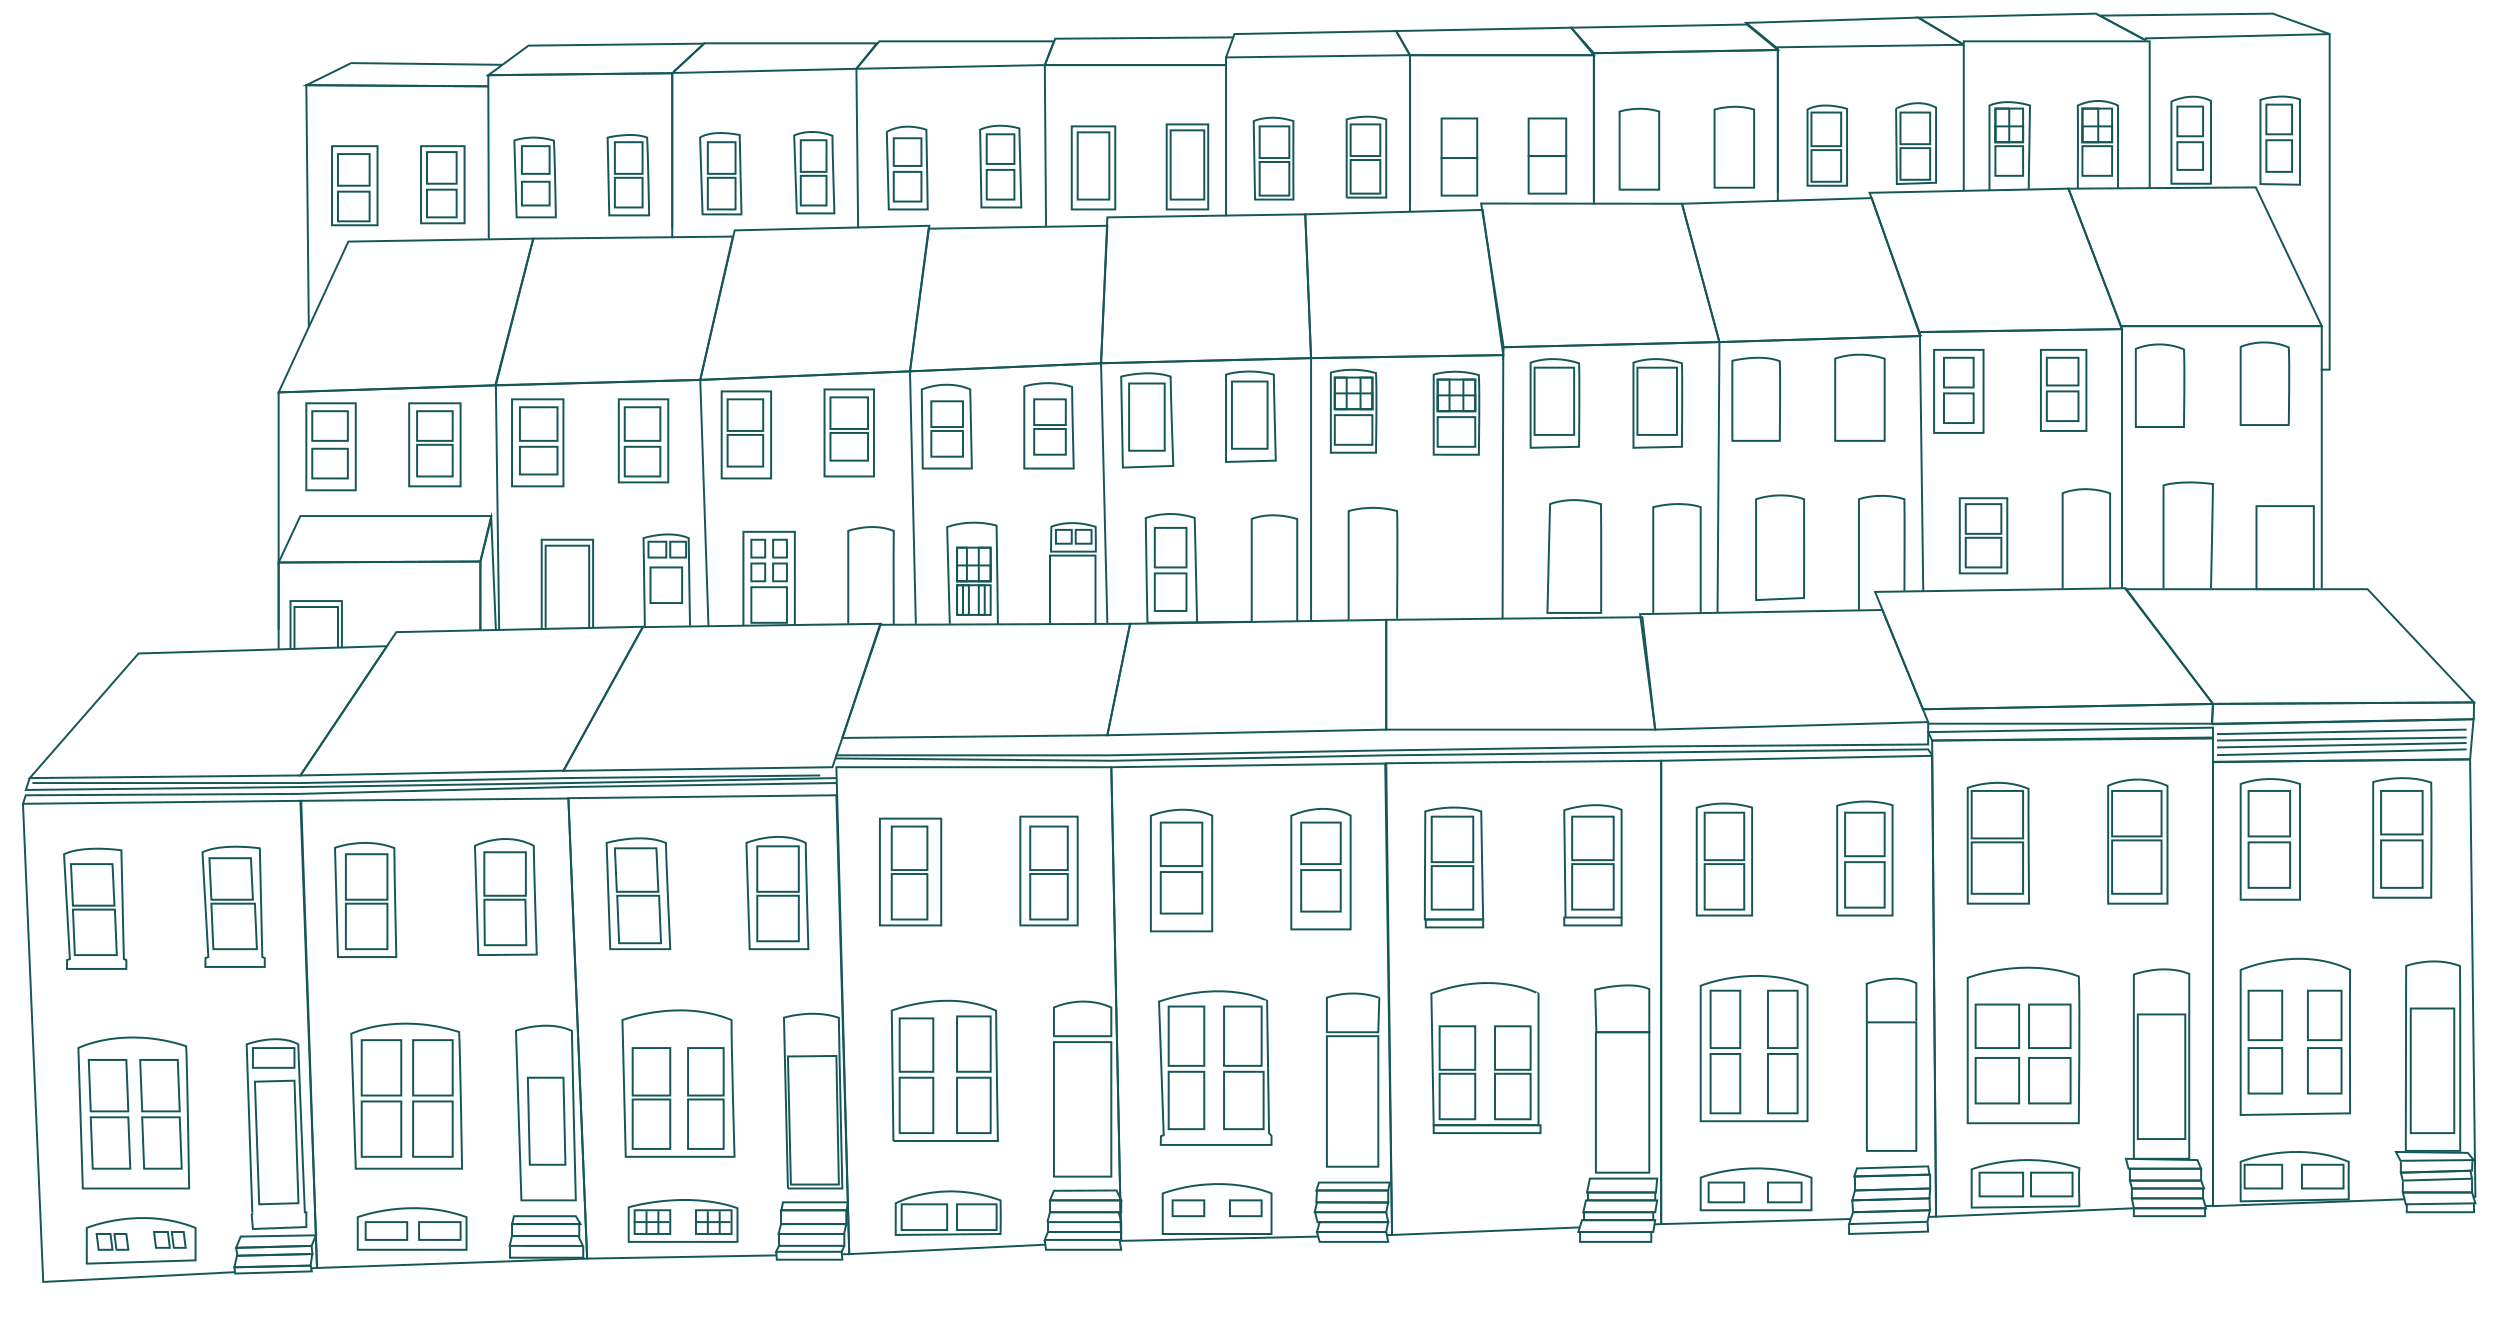 <?xml version="1.0" encoding="utf-8"?>
<svg version="1.1"
	 xmlns="http://www.w3.org/2000/svg" xmlns:xlink="http://www.w3.org/1999/xlink" xmlns:a="http://ns.adobe.com/AdobeSVGViewerExtensions/3.0/"
	 x="0px" y="0px" width="1264px" height="667px" viewBox="-11.096 -6.398 1264 667"
	 overflow="visible" enable-background="new -11.096 -6.398 1264 667" xml:space="preserve">
<defs>
</defs>
<polygon fill="none" stroke="#155757" stroke-miterlimit="10" points="285.763,629.949 149.191,634.686 140.786,398.503 
	276.284,397.336 "/>
<rect x="233.786" y="424.503" fill="none" stroke="#155757" stroke-miterlimit="10" width="21" height="22"/>
<polygon fill="none" stroke="#155757" stroke-miterlimit="10" points="255.028,471.503 234.021,471.503 233.786,448.503 
	254.556,448.503 "/>
<rect x="163.786" y="425.503" fill="none" stroke="#155757" stroke-miterlimit="10" width="21" height="23"/>
<rect x="163.786" y="450.503" fill="none" stroke="#155757" stroke-miterlimit="10" width="21" height="23"/>
<rect x="197.786" y="519.503" fill="none" stroke="#155757" stroke-miterlimit="10" width="20" height="28"/>
<rect x="197.786" y="550.503" fill="none" stroke="#155757" stroke-miterlimit="10" width="20" height="28"/>
<rect x="171.786" y="519.503" fill="none" stroke="#155757" stroke-miterlimit="10" width="20" height="28"/>
<rect x="171.786" y="550.503" fill="none" stroke="#155757" stroke-miterlimit="10" width="20" height="28"/>
<polygon fill="none" stroke="#155757" stroke-miterlimit="10" points="274.786,582.503 256.786,582.503 255.786,538.503 
	273.786,538.503 "/>
<path fill="none" stroke="#155757" stroke-miterlimit="10" d="M252.536,600.503l-2.75-85.75c0,0,15.5-5.75,28.25,0
	c0,4.5,2,85.75,2,85.75H252.536z"/>
<path fill="none" stroke="#155757" stroke-miterlimit="10" d="M168.786,584.503l-2.25-68.242c0,0,22.5-10.883,54.5-0.883
	c0.5,7,1.5,69.125,1.5,69.125H168.786z"/>
<path fill="none" stroke="#155757" stroke-miterlimit="10" d="M159.786,477.503l-1.5-55.25c0,0,15-5.625,30,0.125
	c0,10.5,1,55.125,1,55.125H159.786z"/>
<path fill="none" stroke="#155757" stroke-miterlimit="10" d="M230.754,476.503l-1.719-55.25c0,0,15.25-7.75,29.75,0
	c0,7.75,1.5,55,1.5,55L230.754,476.503z"/>
<path fill="none" stroke="#155757" stroke-miterlimit="10" d="M169.786,625.503v-16.5c0,0,27-10.25,55,0c0,7.5,0,16.5,0,16.5
	H169.786z"/>
<rect x="173.786" y="611.503" fill="none" stroke="#155757" stroke-miterlimit="10" width="21" height="9"/>
<rect x="200.786" y="611.503" fill="none" stroke="#155757" stroke-miterlimit="10" width="21" height="9"/>
<polygon fill="none" stroke="#155757" stroke-miterlimit="10" points="323.118,470.503 301.945,470.503 300.983,446.503 
	322.155,446.503 "/>
<polygon fill="none" stroke="#155757" stroke-miterlimit="10" points="321.786,444.503 300.786,444.503 299.786,422.503 
	320.786,422.503 "/>
<rect x="371.786" y="421.503" fill="none" stroke="#155757" stroke-miterlimit="10" width="21" height="23"/>
<rect x="371.786" y="446.503" fill="none" stroke="#155757" stroke-miterlimit="10" width="21" height="23"/>
<rect x="308.786" y="523.503" fill="none" stroke="#155757" stroke-miterlimit="10" width="19" height="24"/>
<rect x="308.786" y="549.503" fill="none" stroke="#155757" stroke-miterlimit="10" width="19" height="25"/>
<rect x="336.786" y="523.503" fill="none" stroke="#155757" stroke-miterlimit="10" width="18" height="24"/>
<rect x="336.786" y="549.503" fill="none" stroke="#155757" stroke-miterlimit="10" width="18" height="25"/>
<rect x="340.786" y="605.503" fill="none" stroke="#155757" stroke-miterlimit="10" width="18" height="12"/>
<polygon fill="none" stroke="#155757" stroke-miterlimit="10" points="413.036,592.503 388.786,592.503 387.286,527.753 
	411.786,527.503 "/>
<path fill="none" stroke="#155757" stroke-miterlimit="10" d="M297.453,473.503l-1.833-53.713c0,0,17.667-5.213,30,0
	c0,6.88,2.166,53.713,2.166,53.713H297.453z"/>
<path fill="none" stroke="#155757" stroke-miterlimit="10" d="M367.953,473.503l-1.667-53.713c0,0,16.667-6.88,30,0
	c0,6.546,1.333,53.713,1.333,53.713H367.953z"/>
<path fill="none" stroke="#155757" stroke-miterlimit="10" d="M305.286,578.503l-1.667-69.167c0,0,28.666-11,55.166,0
	c-0.166,9.667,1.5,69.167,1.5,69.167H305.286z"/>
<path fill="none" stroke="#155757" stroke-miterlimit="10" d="M306.786,621.503v-17.5c0,0,29-8.611,55,0.444
	c0,9.556,0,17.056,0,17.056H306.786z"/>
<path fill="none" stroke="#155757" stroke-miterlimit="10" d="M387.286,594.503l-2-86.375c0,0,14.5-4.438,27.75,0.062
	c0,5.75,1.75,86.312,1.75,86.312H387.286z"/>
<line fill="none" stroke="#155757" stroke-miterlimit="10" x1="346.786" y1="606.003" x2="346.786" y2="618.003"/>
<line fill="none" stroke="#155757" stroke-miterlimit="10" x1="352.786" y1="606.003" x2="352.786" y2="618.003"/>
<line fill="none" stroke="#155757" stroke-miterlimit="10" x1="340.286" y1="611.503" x2="358.286" y2="611.503"/>
<rect x="521.786" y="520.503" fill="none" stroke="#155757" stroke-miterlimit="10" width="29" height="68"/>
<rect x="443.786" y="538.503" fill="none" stroke="#155757" stroke-miterlimit="10" width="17" height="28"/>
<rect x="443.786" y="508.503" fill="none" stroke="#155757" stroke-miterlimit="10" width="17" height="27"/>
<rect x="472.786" y="507.503" fill="none" stroke="#155757" stroke-miterlimit="10" width="17" height="28"/>
<rect x="472.786" y="538.503" fill="none" stroke="#155757" stroke-miterlimit="10" width="17" height="28"/>
<rect x="439.786" y="411.503" fill="none" stroke="#155757" stroke-miterlimit="10" width="18" height="22"/>
<rect x="439.786" y="435.503" fill="none" stroke="#155757" stroke-miterlimit="10" width="18" height="23"/>
<rect x="509.786" y="411.503" fill="none" stroke="#155757" stroke-miterlimit="10" width="19" height="22"/>
<rect x="509.786" y="435.503" fill="none" stroke="#155757" stroke-miterlimit="10" width="19" height="23"/>
<rect x="433.786" y="407.503" fill="none" stroke="#155757" stroke-miterlimit="10" width="31" height="54"/>
<rect x="504.786" y="406.503" fill="none" stroke="#155757" stroke-miterlimit="10" width="29" height="55"/>
<path fill="none" stroke="#155757" stroke-miterlimit="10" d="M440.619,570.503l-0.833-65.931c0,0,28.5-11.243,52.75,0.062
	c0,10.306,0.917,65.868,0.917,65.868H440.619z"/>
<path fill="none" stroke="#155757" stroke-miterlimit="10" d="M521.786,517.503v-14.5c0,0,14.221-6.75,29,0c0,6,0,14.5,0,14.5
	H521.786z"/>
<rect x="575.786" y="409.503" fill="none" stroke="#155757" stroke-miterlimit="10" width="21" height="22"/>
<rect x="575.786" y="434.503" fill="none" stroke="#155757" stroke-miterlimit="10" width="21" height="21"/>
<rect x="646.786" y="409.503" fill="none" stroke="#155757" stroke-miterlimit="10" width="20" height="21"/>
<rect x="646.786" y="433.503" fill="none" stroke="#155757" stroke-miterlimit="10" width="20" height="21"/>
<rect x="579.786" y="502.503" fill="none" stroke="#155757" stroke-miterlimit="10" width="18" height="30"/>
<rect x="579.786" y="535.503" fill="none" stroke="#155757" stroke-miterlimit="10" width="18" height="29"/>
<rect x="607.786" y="502.503" fill="none" stroke="#155757" stroke-miterlimit="10" width="19" height="30"/>
<rect x="607.786" y="535.503" fill="none" stroke="#155757" stroke-miterlimit="10" width="20" height="29"/>
<rect x="581.786" y="600.503" fill="none" stroke="#155757" stroke-miterlimit="10" width="16" height="8"/>
<rect x="610.786" y="600.503" fill="none" stroke="#155757" stroke-miterlimit="10" width="16" height="8"/>
<rect x="659.786" y="517.503" fill="none" stroke="#155757" stroke-miterlimit="10" width="26" height="66"/>
<path fill="none" stroke="#155757" stroke-miterlimit="10" d="M570.786,406.003v58.5h31v-58.5
	C601.786,406.003,589.036,399.253,570.786,406.003z"/>
<path fill="none" stroke="#155757" stroke-miterlimit="10" d="M641.786,406.003v57.5h30v-57.5
	C671.786,406.003,660.536,398.253,641.786,406.003z"/>
<path fill="none" stroke="#155757" stroke-miterlimit="10" d="M659.786,498.003v17.5h25.99l0.51-17.376
	C686.286,498.127,674.565,493.253,659.786,498.003z"/>
<path fill="none" stroke="#155757" stroke-miterlimit="10" d="M574.911,500.003l2.375,67.5l-1.391,0.625l-0.109,4.375h56v-4.5
	l-1.25-1.5l-1-66.909C629.536,499.594,609.286,488.503,574.911,500.003z"/>
<path fill="none" stroke="#155757" stroke-miterlimit="10" d="M576.786,597.003v20.5h55v-20.5
	C631.786,597.003,607.786,586.336,576.786,597.003z"/>
<rect x="712.786" y="406.503" fill="none" stroke="#155757" stroke-miterlimit="10" width="21" height="23"/>
<rect x="712.786" y="431.503" fill="none" stroke="#155757" stroke-miterlimit="10" width="21" height="22"/>
<rect x="783.786" y="406.503" fill="none" stroke="#155757" stroke-miterlimit="10" width="21" height="22"/>
<rect x="783.786" y="430.503" fill="none" stroke="#155757" stroke-miterlimit="10" width="21" height="23"/>
<rect x="716.786" y="512.503" fill="none" stroke="#155757" stroke-miterlimit="10" width="18" height="22"/>
<rect x="716.786" y="536.503" fill="none" stroke="#155757" stroke-miterlimit="10" width="18" height="23"/>
<rect x="744.786" y="512.503" fill="none" stroke="#155757" stroke-miterlimit="10" width="18" height="22"/>
<rect x="744.786" y="536.503" fill="none" stroke="#155757" stroke-miterlimit="10" width="18" height="23"/>
<rect x="795.786" y="515.503" fill="none" stroke="#155757" stroke-miterlimit="10" width="27" height="71"/>
<rect x="709.786" y="458.503" fill="none" stroke="#155757" stroke-miterlimit="10" width="29" height="4"/>
<rect x="779.786" y="457.503" fill="none" stroke="#155757" stroke-miterlimit="10" width="29" height="4"/>
<rect x="713.786" y="562.503" fill="none" stroke="#155757" stroke-miterlimit="10" width="54" height="4"/>
<path fill="none" stroke="#155757" stroke-miterlimit="10" d="M709.536,403.837c0,0,13.959-4.333,28.292,0
	c0,4.667,0.958,54.666,0.958,54.666h-29.5L709.536,403.837z"/>
<path fill="none" stroke="#155757" stroke-miterlimit="10" d="M780.453,457.503l-0.667-54.25c0,0,16-5.584,29-0.25
	c0,3.167,0,55,0,55"/>
<path fill="none" stroke="#155757" stroke-miterlimit="10" d="M712.62,495.964l1.166,66.539h53v-66.5
	C766.786,496.003,744.787,483.924,712.62,495.964z"/>
<path fill="none" stroke="#155757" stroke-miterlimit="10" d="M795.419,494.003c0,0,17.924-4.667,27.366-0.333
	c0,3.5,0,21.833,0,21.833h-26.753L795.419,494.003z"/>
<rect x="850.786" y="404.503" fill="none" stroke="#155757" stroke-miterlimit="10" width="20" height="24"/>
<rect x="850.786" y="430.503" fill="none" stroke="#155757" stroke-miterlimit="10" width="20" height="23"/>
<rect x="921.786" y="404.503" fill="none" stroke="#155757" stroke-miterlimit="10" width="20" height="22"/>
<rect x="921.786" y="429.503" fill="none" stroke="#155757" stroke-miterlimit="10" width="20" height="23"/>
<rect x="932.786" y="510.503" fill="none" stroke="#155757" stroke-miterlimit="10" width="25" height="65"/>
<rect x="853.786" y="494.503" fill="none" stroke="#155757" stroke-miterlimit="10" width="15" height="29"/>
<rect x="853.786" y="526.503" fill="none" stroke="#155757" stroke-miterlimit="10" width="15" height="30"/>
<rect x="882.786" y="494.503" fill="none" stroke="#155757" stroke-miterlimit="10" width="15" height="29"/>
<rect x="882.786" y="526.503" fill="none" stroke="#155757" stroke-miterlimit="10" width="15" height="30"/>
<rect x="852.786" y="591.503" fill="none" stroke="#155757" stroke-miterlimit="10" width="18" height="10"/>
<rect x="882.786" y="591.503" fill="none" stroke="#155757" stroke-miterlimit="10" width="17" height="10"/>
<path fill="none" stroke="#155757" stroke-miterlimit="10" d="M846.786,456.503v-54.5c0,0,12-4.684,28-0.092
	c0,6.842,0,54.592,0,54.592H846.786z"/>
<path fill="none" stroke="#155757" stroke-miterlimit="10" d="M917.786,456.503v-55.5c0,0,13-4.615,28-0.308
	c0,5.558,0,55.808,0,55.808H917.786z"/>
<path fill="none" stroke="#155757" stroke-miterlimit="10" d="M848.786,560.503v-68.5c0,0,27-11.104,54-0.177
	c0,10.427,0,68.677,0,68.677H848.786z"/>
<path fill="none" stroke="#155757" stroke-miterlimit="10" d="M932.786,510.503l-0.05-19.505c0,0,14.169-5.505,25.05-0.375
	c0,6.88,0,19.38,0,19.38"/>
<path fill="none" stroke="#155757" stroke-miterlimit="10" d="M848.786,605.503v-16.5c0,0,26.5-10.5,56,0c0,5.75,0,16.5,0,16.5
	H848.786z"/>
<polygon fill="none" stroke="#155757" stroke-miterlimit="10" points="273.786,383.253 140.786,385.67 189.286,313.21 
	313.953,310.503 "/>
<polygon fill="none" stroke="#155757" stroke-miterlimit="10" points="409.786,381.503 273.786,383.337 313.953,310.67 
	434.286,309.004 "/>
<polygon fill="none" stroke="#155757" stroke-miterlimit="10" points="433.786,309.503 560.287,309.004 548.786,365.337 
	414.786,366.707 "/>
<polygon fill="none" stroke="#155757" stroke-miterlimit="10" points="560.287,309.004 689.786,307.004 689.786,362.503 
	548.786,365.337 "/>
<polygon fill="none" stroke="#155757" stroke-miterlimit="10" points="825.786,362.503 689.786,362.503 689.786,307.004 
	819.287,305.67 "/>
<polygon fill="none" stroke="#155757" stroke-miterlimit="10" points="818.127,304.112 940.62,302.008 963.786,358.67 
	825.786,362.503 "/>
<polygon fill="none" stroke="#155757" stroke-miterlimit="10" points="936.982,292.875 1063.62,291.004 1107.786,349.503 
	961.14,352.2 "/>
<polygon fill="none" stroke="#155757" stroke-miterlimit="10" points="1239.786,348.753 1107.786,349.503 1063.62,291.503 
	1185.953,291.503 "/>
<rect x="985.786" y="393.503" fill="none" stroke="#155757" stroke-miterlimit="10" width="26" height="24"/>
<rect x="985.786" y="419.503" fill="none" stroke="#155757" stroke-miterlimit="10" width="26" height="26"/>
<rect x="1056.786" y="393.503" fill="none" stroke="#155757" stroke-miterlimit="10" width="25" height="23"/>
<rect x="1056.786" y="418.503" fill="none" stroke="#155757" stroke-miterlimit="10" width="25" height="27"/>
<rect x="987.786" y="501.503" fill="none" stroke="#155757" stroke-miterlimit="10" width="22" height="22"/>
<rect x="987.786" y="528.503" fill="none" stroke="#155757" stroke-miterlimit="10" width="22" height="23"/>
<rect x="1014.786" y="501.503" fill="none" stroke="#155757" stroke-miterlimit="10" width="21" height="22"/>
<rect x="1014.786" y="528.503" fill="none" stroke="#155757" stroke-miterlimit="10" width="21" height="23"/>
<rect x="1069.786" y="506.503" fill="none" stroke="#155757" stroke-miterlimit="10" width="24" height="63"/>
<rect x="1207.786" y="503.503" fill="none" stroke="#155757" stroke-miterlimit="10" width="22" height="63"/>
<rect x="989.786" y="586.503" fill="none" stroke="#155757" stroke-miterlimit="10" width="22" height="12"/>
<rect x="1015.786" y="586.503" fill="none" stroke="#155757" stroke-miterlimit="10" width="21" height="12"/>
<rect x="1123.786" y="582.503" fill="none" stroke="#155757" stroke-miterlimit="10" width="19" height="12"/>
<rect x="1152.786" y="582.503" fill="none" stroke="#155757" stroke-miterlimit="10" width="21" height="12"/>
<rect x="1125.786" y="494.503" fill="none" stroke="#155757" stroke-miterlimit="10" width="17" height="25"/>
<rect x="1125.786" y="523.503" fill="none" stroke="#155757" stroke-miterlimit="10" width="17" height="23"/>
<rect x="1125.786" y="393.503" fill="none" stroke="#155757" stroke-miterlimit="10" width="21" height="23"/>
<rect x="1125.786" y="419.503" fill="none" stroke="#155757" stroke-miterlimit="10" width="21" height="23"/>
<rect x="1192.786" y="393.503" fill="none" stroke="#155757" stroke-miterlimit="10" width="21" height="22"/>
<rect x="1192.786" y="418.503" fill="none" stroke="#155757" stroke-miterlimit="10" width="21" height="24"/>
<path fill="none" stroke="#155757" stroke-miterlimit="10" d="M983.786,450.503v-58.566c0,0,15.658-6.014,30.75,0.492
	c-0.158,8.459,0.25,58.074,0.25,58.074H983.786z"/>
<path fill="none" stroke="#155757" stroke-miterlimit="10" d="M1054.786,450.503v-59.602c0,0,14-7.107,30,0
	c0,8.724,0,59.602,0,59.602H1054.786z"/>
<path fill="none" stroke="#155757" stroke-miterlimit="10" d="M983.786,561.503v-73.5c0,0,28.5-11.059,56.167-0.737
	c0.667,10.988,0,74.237,0,74.237H983.786z"/>
<path fill="none" stroke="#155757" stroke-miterlimit="10" d="M1067.786,486.337c0,0,15-5.666,28-0.333c0,6.833,0,93.499,0,93.499
	h-28V486.337z"/>
<path fill="none" stroke="#155757" stroke-miterlimit="10" d="M985.786,604.169V584.84c0,0,25.425-10.149,54.463-0.645
	c-0.462,4.35,0,19.33,0,19.33L985.786,604.169z"/>
<path fill="none" stroke="#155757" stroke-miterlimit="10" d="M1121.786,601.003v-20c0,0,27.167-11.167,54.667,0
	c-0.166,7.167,0,19.001,0,19.001L1121.786,601.003z"/>
<path fill="none" stroke="#155757" stroke-miterlimit="10" d="M1121.786,557.337v-73.334c0,0,29.334-12.656,55.334-0.036
	c-0.167,10.287,0,72.536,0,72.536L1121.786,557.337z"/>
<path fill="none" stroke="#155757" stroke-miterlimit="10" d="M1121.786,448.503v-58.5c0,0,14-5.667,30,0c0,8.334,0,58.5,0,58.5
	H1121.786z"/>
<path fill="none" stroke="#155757" stroke-miterlimit="10" d="M1188.786,447.503v-58.5c0,0,15.167-4.584,29.334,0.25
	c0.333,8.334,0,58.25,0,58.25H1188.786z"/>
<path fill="none" stroke="#155757" stroke-miterlimit="10" d="M1205.453,482.004c0,0,13.585-5.166,27.251,0
	c0.166,6.166,0.083,93.499,0.083,93.499h-27.501L1205.453,482.004z"/>
<polygon fill="none" stroke="#155757" stroke-miterlimit="10" points="58.952,324.003 184.534,320.31 140.786,385.67 3.952,387.003 
	"/>
<polygon fill="none" stroke="#155757" stroke-miterlimit="10" points="80.786,584.503 61.786,584.503 60.786,558.503 
	79.786,558.503 "/>
<polygon fill="none" stroke="#155757" stroke-miterlimit="10" points="79.786,555.503 60.786,555.503 59.786,529.503 
	78.786,529.503 "/>
<rect x="116.786" y="523.503" fill="none" stroke="#155757" stroke-miterlimit="10" width="21" height="10"/>
<polygon fill="none" stroke="#155757" stroke-miterlimit="10" points="139.802,601.941 119.953,602.503 117.786,540.504 
	137.802,539.997 "/>
<polygon fill="none" stroke="#155757" stroke-miterlimit="10" points="116.786,448.503 95.786,448.503 94.786,427.503 
	115.786,427.503 "/>
<polygon fill="none" stroke="#155757" stroke-miterlimit="10" points="118.799,473.503 96.786,473.503 95.786,450.503 
	117.798,450.503 "/>
<polygon fill="none" stroke="#155757" stroke-miterlimit="10" points="54.786,584.503 35.786,584.503 34.786,558.503 
	53.786,558.503 "/>
<polygon fill="none" stroke="#155757" stroke-miterlimit="10" points="53.786,555.503 34.786,555.503 33.786,529.503 
	52.786,529.503 "/>
<path fill="none" stroke="#155757" stroke-miterlimit="10" d="M30.786,594.503l-2.25-71.033c0,0,22.5-11.328,54.5-0.919
	c0.5,7.286,1.5,71.952,1.5,71.952H30.786z"/>
<path fill="none" stroke="#155757" stroke-miterlimit="10" d="M92.786,478.003v4.5h30v-4.5l-1.25-0.5l-1.25-55c0,0-19-2.75-29,2
	c0.5,9.5,2.957,53,2.957,53L92.786,478.003z"/>
<path fill="none" stroke="#155757" stroke-miterlimit="10" d="M22.786,479.003v4.5h30v-4.5l-1.25-0.5l-1.25-55c0,0-19-2.75-29,2
	c0.5,9.5,2.957,53,2.957,53L22.786,479.003z"/>
<polygon fill="none" stroke="#155757" stroke-miterlimit="10" points="46.786,451.503 25.786,451.503 24.786,430.503 
	45.786,430.503 "/>
<polygon fill="none" stroke="#155757" stroke-miterlimit="10" points="47.967,476.503 26.75,476.503 25.786,453.503 47.002,453.503 
	"/>
<polygon fill="none" stroke="#155757" stroke-miterlimit="10" points="74.786,624.503 67.786,624.503 66.786,616.503 
	73.786,616.503 "/>
<polygon fill="none" stroke="#155757" stroke-miterlimit="10" points="82.786,624.503 76.786,624.503 75.786,616.503 
	81.786,616.503 "/>
<polygon fill="none" stroke="#155757" stroke-miterlimit="10" points="45.786,625.503 38.786,625.503 37.786,617.503 
	44.786,617.503 "/>
<polygon fill="none" stroke="#155757" stroke-miterlimit="10" points="53.786,625.503 47.786,625.503 46.786,617.503 
	52.786,617.503 "/>
<path fill="none" stroke="#155757" stroke-miterlimit="10" d="M32.786,632.503v-18.067c0,0,27-11.224,55,0
	c0,8.213,0,16.401,0,16.401L32.786,632.503z"/>
<path fill="none" stroke="#155757" stroke-miterlimit="10" d="M116.786,607.003l-0.625,0.75l0.625,7.223l27-0.973v-1v-6.5h-0.75
	c0,0-3.203-79.062-3.328-84.938c-10.5-5.75-26.078,0.062-26.078,0.062l2.844,85.125"/>
<polyline fill="none" stroke="#155757" stroke-miterlimit="10" points="129.786,322.003 129.786,192.003 239.619,188.336 
	241.28,312.081 "/>
<polyline fill="none" stroke="#155757" stroke-miterlimit="10" points="347.117,310.375 342.953,185.67 239.286,188.503 "/>
<polyline fill="none" stroke="#155757" stroke-miterlimit="10" points="451.953,309.004 448.992,181.343 342.953,185.67 "/>
<polyline fill="none" stroke="#155757" stroke-miterlimit="10" points="548.786,309.049 545.589,177.265 448.992,181.343 "/>
<polyline fill="none" stroke="#155757" stroke-miterlimit="10" points="651.786,308.003 651.786,174.67 545.589,177.265 "/>
<polyline fill="none" stroke="#155757" stroke-miterlimit="10" points="748.622,306.397 748.951,173.143 651.786,174.67 "/>
<polyline fill="none" stroke="#155757" stroke-miterlimit="10" points="857.289,303.439 858.259,166.544 749.153,169.163 
	748.818,175.803 "/>
<polyline fill="none" stroke="#155757" stroke-miterlimit="10" points="961.303,292.357 959.62,163.503 858.259,166.544 
	858.259,166.544 "/>
<polyline fill="none" stroke="#155757" stroke-miterlimit="10" points="1061.786,291.003 1061.786,160.003 959.369,161.503 
	959.745,163.503 "/>
<polyline fill="none" stroke="#155757" stroke-miterlimit="10" points="1162.786,291.003 1162.786,158.503 1061.286,158.503 
	1061.786,160.003 "/>
<polygon fill="none" stroke="#155757" stroke-miterlimit="10" points="239.286,188.503 129.786,192.003 165.036,115.753 
	258.536,114.253 "/>
<polygon fill="none" stroke="#155757" stroke-miterlimit="10" points="342.953,185.67 239.619,188.336 258.536,114.253 
	359.437,113.219 "/>
<polygon fill="none" stroke="#155757" stroke-miterlimit="10" points="448.992,181.343 342.953,185.67 360.371,110.08 
	458.786,107.753 "/>
<polygon fill="none" stroke="#155757" stroke-miterlimit="10" points="545.589,177.265 448.992,181.343 458.397,109.231 
	548.786,107.753 "/>
<polygon fill="none" stroke="#155757" stroke-miterlimit="10" points="651.786,174.67 545.589,177.265 548.786,103.503 
	648.845,101.98 "/>
<polygon fill="none" stroke="#155757" stroke-miterlimit="10" points="748.951,173.143 651.786,174.67 648.845,101.98 
	738.536,99.753 "/>
<polygon fill="none" stroke="#155757" stroke-miterlimit="10" points="858.259,166.544 749.153,169.163 737.786,96.503 
	839.291,96.616 "/>
<polygon fill="none" stroke="#155757" stroke-miterlimit="10" points="959.745,163.503 858.259,166.544 839.291,96.616 
	935.286,93.753 "/>
<polygon fill="none" stroke="#155757" stroke-miterlimit="10" points="1061.786,160.003 959.369,161.503 934.185,91.086 
	1034.729,89 "/>
<polygon fill="none" stroke="#155757" stroke-miterlimit="10" points="1162.786,158.503 1061.286,158.503 1034.729,89 
	1129.453,88.351 "/>
<rect x="146.786" y="201.503" fill="none" stroke="#155757" stroke-miterlimit="10" width="18" height="15"/>
<rect x="146.786" y="220.503" fill="none" stroke="#155757" stroke-miterlimit="10" width="18" height="15"/>
<rect x="199.786" y="201.503" fill="none" stroke="#155757" stroke-miterlimit="10" width="18" height="15"/>
<rect x="199.786" y="218.503" fill="none" stroke="#155757" stroke-miterlimit="10" width="18" height="16"/>
<rect x="143.786" y="197.503" fill="none" stroke="#155757" stroke-miterlimit="10" width="25" height="44"/>
<rect x="195.786" y="197.503" fill="none" stroke="#155757" stroke-miterlimit="10" width="26" height="42"/>
<rect x="251.786" y="199.503" fill="none" stroke="#155757" stroke-miterlimit="10" width="19" height="17"/>
<rect x="251.786" y="219.503" fill="none" stroke="#155757" stroke-miterlimit="10" width="19" height="14"/>
<rect x="304.786" y="199.503" fill="none" stroke="#155757" stroke-miterlimit="10" width="18" height="17"/>
<rect x="304.786" y="219.503" fill="none" stroke="#155757" stroke-miterlimit="10" width="18" height="15"/>
<rect x="247.786" y="195.503" fill="none" stroke="#155757" stroke-miterlimit="10" width="26" height="44"/>
<rect x="301.786" y="195.503" fill="none" stroke="#155757" stroke-miterlimit="10" width="25" height="42"/>
<polyline fill="none" stroke="#155757" stroke-miterlimit="10" points="264.786,311.003 264.786,269.503 286.786,269.503 
	286.786,311.003 "/>
<polyline fill="none" stroke="#155757" stroke-miterlimit="10" points="262.786,312.003 262.786,266.503 288.786,266.503 
	288.786,311.003 "/>
<rect x="316.786" y="267.503" fill="none" stroke="#155757" stroke-miterlimit="10" width="9" height="8"/>
<rect x="327.786" y="267.503" fill="none" stroke="#155757" stroke-miterlimit="10" width="8" height="8"/>
<rect x="317.786" y="280.503" fill="none" stroke="#155757" stroke-miterlimit="10" width="16" height="18"/>
<path fill="none" stroke="#155757" stroke-miterlimit="10" d="M314.953,310.503l-0.667-44.833c0,0,13-4.166,22.833,0
	c0,5,0.667,44.333,0.667,44.333"/>
<rect x="356.786" y="195.503" fill="none" stroke="#155757" stroke-miterlimit="10" width="18" height="16"/>
<rect x="356.786" y="213.503" fill="none" stroke="#155757" stroke-miterlimit="10" width="18" height="16"/>
<rect x="408.786" y="194.503" fill="none" stroke="#155757" stroke-miterlimit="10" width="19" height="16"/>
<rect x="408.786" y="212.503" fill="none" stroke="#155757" stroke-miterlimit="10" width="19" height="14"/>
<rect x="379.786" y="266.503" fill="none" stroke="#155757" stroke-miterlimit="10" width="7" height="9"/>
<rect x="379.786" y="278.503" fill="none" stroke="#155757" stroke-miterlimit="10" width="7" height="9"/>
<rect x="368.786" y="290.503" fill="none" stroke="#155757" stroke-miterlimit="10" width="18" height="18"/>
<rect x="353.786" y="191.503" fill="none" stroke="#155757" stroke-miterlimit="10" width="25" height="44"/>
<rect x="405.786" y="190.503" fill="none" stroke="#155757" stroke-miterlimit="10" width="25" height="44"/>
<polyline fill="none" stroke="#155757" stroke-miterlimit="10" points="364.786,310.003 364.786,262.503 390.786,262.503 
	390.786,310.003 "/>
<path fill="none" stroke="#155757" stroke-miterlimit="10" d="M417.786,309.003v-47c0,0,12-4.333,23,0
	c-0.167,7.333,0,47.473,0,47.473"/>
<rect x="459.786" y="196.503" fill="none" stroke="#155757" stroke-miterlimit="10" width="16" height="13"/>
<rect x="459.786" y="211.503" fill="none" stroke="#155757" stroke-miterlimit="10" width="16" height="13"/>
<rect x="511.786" y="195.503" fill="none" stroke="#155757" stroke-miterlimit="10" width="16" height="13"/>
<rect x="511.786" y="210.503" fill="none" stroke="#155757" stroke-miterlimit="10" width="16" height="13"/>
<rect x="522.786" y="261.503" fill="none" stroke="#155757" stroke-miterlimit="10" width="8" height="7"/>
<polyline fill="none" stroke="#155757" stroke-miterlimit="10" points="519.786,309.003 519.786,274.503 542.786,274.503 
	542.786,309.003 "/>
<path fill="none" stroke="#155757" stroke-miterlimit="10" d="M520.453,259.993c0,0,8.583-4.3,22.417-0.041
	c0.167,5.426,0.083,12.551,0.083,12.551h-22.667L520.453,259.993z"/>
<path fill="none" stroke="#155757" stroke-miterlimit="10" d="M454.952,190.503l0.5,40h24.833l-0.833-40
	C479.453,190.503,469.119,185.17,454.952,190.503z"/>
<path fill="none" stroke="#155757" stroke-miterlimit="10" d="M506.786,230.503v-41.538c0,0,12-3.828,24.167,0.245
	c0,7.004,0.833,41.293,0.833,41.293H506.786z"/>
<rect x="472.786" y="270.503" fill="none" stroke="#155757" stroke-miterlimit="10" width="17" height="17"/>
<rect x="472.786" y="270.503" fill="none" stroke="#155757" stroke-miterlimit="10" width="5" height="17"/>
<rect x="483.786" y="270.503" fill="none" stroke="#155757" stroke-miterlimit="10" width="6" height="17"/>
<rect x="472.786" y="279.503" fill="none" stroke="#155757" stroke-miterlimit="10" width="17" height="8"/>
<rect x="472.786" y="289.503" fill="none" stroke="#155757" stroke-miterlimit="10" width="17" height="15"/>
<rect x="472.786" y="289.503" fill="none" stroke="#155757" stroke-miterlimit="10" width="3" height="15"/>
<rect x="475.786" y="289.503" fill="none" stroke="#155757" stroke-miterlimit="10" width="3" height="15"/>
<rect x="483.786" y="289.503" fill="none" stroke="#155757" stroke-miterlimit="10" width="3" height="15"/>
<path fill="none" stroke="#155757" stroke-miterlimit="10" d="M469.119,309.003l-1.333-48.926c0,0,11-4.408,25-0.741
	c0.167,7,0.667,49.932,0.667,49.932"/>
<rect x="559.786" y="187.503" fill="none" stroke="#155757" stroke-miterlimit="10" width="18" height="34"/>
<rect x="611.786" y="186.503" fill="none" stroke="#155757" stroke-miterlimit="10" width="18" height="34"/>
<rect x="572.786" y="260.503" fill="none" stroke="#155757" stroke-miterlimit="10" width="16" height="20"/>
<rect x="572.786" y="283.503" fill="none" stroke="#155757" stroke-miterlimit="10" width="16" height="19"/>
<path fill="none" stroke="#155757" stroke-miterlimit="10" d="M556.619,230.003l-0.833-46c0,0,14-3.75,25,0
	c0,8.25,1.334,45.167,1.334,45.167L556.619,230.003z"/>
<path fill="none" stroke="#155757" stroke-miterlimit="10" d="M608.786,227.17v-44.167c0,0,10.167-3.5,24.167,0
	c0,5.833,1,43.5,1,43.5L608.786,227.17z"/>
<path fill="none" stroke="#155757" stroke-miterlimit="10" d="M594.163,308.469l-1.19-52.974c0,0-11.259-4.497-24.759,0.003
	c0,6.833,0.827,52.986,0.827,52.986l52.745-0.481v-52c0,0,9-4.167,23,0c0,6.833,0,52,0,52"/>
<rect x="663.786" y="184.503" fill="none" stroke="#155757" stroke-miterlimit="10" width="19" height="16"/>
<rect x="663.786" y="184.503" fill="none" stroke="#155757" stroke-miterlimit="10" width="6" height="16"/>
<rect x="676.786" y="184.503" fill="none" stroke="#155757" stroke-miterlimit="10" width="6" height="16"/>
<rect x="663.786" y="192.503" fill="none" stroke="#155757" stroke-miterlimit="10" width="19" height="8"/>
<rect x="663.786" y="203.503" fill="none" stroke="#155757" stroke-miterlimit="10" width="19" height="15"/>
<rect x="715.786" y="185.503" fill="none" stroke="#155757" stroke-miterlimit="10" width="19" height="16"/>
<rect x="715.786" y="185.503" fill="none" stroke="#155757" stroke-miterlimit="10" width="6" height="16"/>
<rect x="728.786" y="185.503" fill="none" stroke="#155757" stroke-miterlimit="10" width="6" height="16"/>
<rect x="715.786" y="193.503" fill="none" stroke="#155757" stroke-miterlimit="10" width="19" height="8"/>
<rect x="715.786" y="204.503" fill="none" stroke="#155757" stroke-miterlimit="10" width="19" height="15"/>
<path fill="none" stroke="#155757" stroke-miterlimit="10" d="M661.786,222.503v-40.5c0,0,10.334-3.417,22.834,0.25
	c0.5,7.5,0,40.25,0,40.25H661.786z"/>
<path fill="none" stroke="#155757" stroke-miterlimit="10" d="M713.786,223.503v-40.5c0,0,10.334-3.417,22.834,0.25
	c0.5,7.5,0,40.25,0,40.25H713.786z"/>
<path fill="none" stroke="#155757" stroke-miterlimit="10" d="M670.786,307.003v-55c0,0,11.333-3.667,24.5,0
	c0.334,6.5,0,54.395,0,54.395"/>
<rect x="764.786" y="179.503" fill="none" stroke="#155757" stroke-miterlimit="10" width="20" height="34"/>
<rect x="816.786" y="179.503" fill="none" stroke="#155757" stroke-miterlimit="10" width="20" height="34"/>
<path fill="none" stroke="#155757" stroke-miterlimit="10" d="M814.786,220.003v-43c0,0,10.176-4.31,24.505,0.262
	c0.329,6.571,0,42.238,0,42.238L814.786,220.003z"/>
<path fill="none" stroke="#155757" stroke-miterlimit="10" d="M762.786,220.003v-43c0,0,10.176-4.31,24.505,0.262
	c0.329,6.571,0,42.238,0,42.238L762.786,220.003z"/>
<path fill="none" stroke="#155757" stroke-miterlimit="10" d="M848.786,304.003v-54c0,0-9-3.5-24,0c0,6.167,0,54,0,54"/>
<path fill="none" stroke="#155757" stroke-miterlimit="10" d="M772.62,248.479c0,0,10.416-4.54,25.75,0.016
	c0.166,6.723,0.083,55.008,0.083,55.008h-27.167L772.62,248.479z"/>
<path fill="none" stroke="#155757" stroke-miterlimit="10" d="M864.786,216.503v-40.5c0,0,14.668-3.583,24.001,0.25
	c0.333,5.333,0,40.25,0,40.25H864.786z"/>
<path fill="none" stroke="#155757" stroke-miterlimit="10" d="M916.786,216.503v-41.547c0,0,11-4.562,25,0
	c0,6.518,0,41.547,0,41.547H916.786z"/>
<path fill="none" stroke="#155757" stroke-miterlimit="10" d="M928.786,302.003v-56c0,0,10.668-3.833,23.001,0
	c0.166,5.5,0,46.354,0,46.354"/>
<path fill="none" stroke="#155757" stroke-miterlimit="10" d="M901.045,295.938l-24.26,1.064v-51c0,0,12.019-4.333,24.26,0
	C901.12,251.67,901.045,295.938,901.045,295.938z"/>
<rect x="971.786" y="174.503" fill="none" stroke="#155757" stroke-miterlimit="10" width="15" height="15"/>
<rect x="971.786" y="192.503" fill="none" stroke="#155757" stroke-miterlimit="10" width="15" height="15"/>
<rect x="1023.786" y="174.503" fill="none" stroke="#155757" stroke-miterlimit="10" width="16" height="14"/>
<rect x="1023.786" y="191.503" fill="none" stroke="#155757" stroke-miterlimit="10" width="16" height="15"/>
<rect x="966.786" y="170.503" fill="none" stroke="#155757" stroke-miterlimit="10" width="25" height="42"/>
<rect x="1020.786" y="170.503" fill="none" stroke="#155757" stroke-miterlimit="10" width="23" height="41"/>
<rect x="982.786" y="248.503" fill="none" stroke="#155757" stroke-miterlimit="10" width="18" height="15"/>
<rect x="982.786" y="265.503" fill="none" stroke="#155757" stroke-miterlimit="10" width="18" height="15"/>
<rect x="979.786" y="245.503" fill="none" stroke="#155757" stroke-miterlimit="10" width="24" height="38"/>
<path fill="none" stroke="#155757" stroke-miterlimit="10" d="M1031.786,291.003v-48c0,0,10-4.667,24,0c0,7,0,48,0,48"/>
<path fill="none" stroke="#155757" stroke-miterlimit="10" d="M1121.786,208.503v-39.5c0,0,11.334-5.25,24.334,0.25
	c0.5,7.167,0,39.25,0,39.25H1121.786z"/>
<path fill="none" stroke="#155757" stroke-miterlimit="10" d="M1068.786,209.503v-39.5c0,0,11.334-5.25,24.334,0.25
	c0.5,7.167,0,39.25,0,39.25H1068.786z"/>
<path fill="none" stroke="#155757" stroke-miterlimit="10" d="M1082.786,291.003v-52c0,0,8.333-2.834,25-0.667
	c0.001,6.167-0.999,52.667-0.999,52.667"/>
<rect x="1129.786" y="249.503" fill="none" stroke="#155757" stroke-miterlimit="10" width="29" height="42"/>
<polyline fill="none" stroke="#155757" stroke-miterlimit="10" points="236.036,37.253 143.786,36.67 145.042,159.003 "/>
<polyline fill="none" stroke="#155757" stroke-miterlimit="10" points="236.036,114.503 235.786,31.628 328.786,30.628 
	328.786,114.003 "/>
<polyline fill="none" stroke="#155757" stroke-miterlimit="10" points="328.786,109.003 328.786,30.503 421.911,28.378 
	422.786,109.003 "/>
<line fill="none" stroke="#155757" stroke-miterlimit="10" x1="517.161" y1="26.503" x2="517.786" y2="108.26"/>
<polyline fill="none" stroke="#155757" stroke-miterlimit="10" points="517.286,26.503 608.786,26.503 608.786,103.003 "/>
<polyline fill="none" stroke="#155757" stroke-miterlimit="10" points="608.786,27.003 608.786,22.628 701.786,21.503 
	701.786,101.003 "/>
<polyline fill="none" stroke="#155757" stroke-miterlimit="10" points="701.786,97.003 701.786,21.503 794.786,21.503 
	794.786,97.003 "/>
<polyline fill="none" stroke="#155757" stroke-miterlimit="10" points="794.786,95.003 794.786,20.503 887.786,18.878 
	887.786,95.003 "/>
<polyline fill="none" stroke="#155757" stroke-miterlimit="10" points="887.786,91.003 887.786,17.503 981.786,16.253 "/>
<polyline fill="none" stroke="#155757" stroke-miterlimit="10" points="981.786,90.003 981.786,14.503 1075.786,14.503 
	1075.786,89.003 "/>
<polyline fill="none" stroke="#155757" stroke-miterlimit="10" points="1073.786,14.003 1073.786,13.003 1166.786,10.836 
	1166.786,180.503 1162.286,180.503 "/>
<rect x="159.786" y="71.503" fill="none" stroke="#155757" stroke-miterlimit="10" width="16" height="16"/>
<rect x="159.786" y="90.503" fill="none" stroke="#155757" stroke-miterlimit="10" width="16" height="15"/>
<rect x="204.786" y="70.503" fill="none" stroke="#155757" stroke-miterlimit="10" width="15" height="16"/>
<rect x="204.786" y="89.503" fill="none" stroke="#155757" stroke-miterlimit="10" width="15" height="14"/>
<rect x="156.786" y="67.503" fill="none" stroke="#155757" stroke-miterlimit="10" width="23" height="40"/>
<rect x="201.786" y="67.503" fill="none" stroke="#155757" stroke-miterlimit="10" width="22" height="39"/>
<rect x="252.786" y="67.503" fill="none" stroke="#155757" stroke-miterlimit="10" width="14" height="14"/>
<rect x="252.786" y="85.503" fill="none" stroke="#155757" stroke-miterlimit="10" width="14" height="12"/>
<rect x="299.786" y="65.503" fill="none" stroke="#155757" stroke-miterlimit="10" width="14" height="16"/>
<rect x="299.786" y="83.503" fill="none" stroke="#155757" stroke-miterlimit="10" width="14" height="15"/>
<path fill="none" stroke="#155757" stroke-miterlimit="10" d="M250.119,103.503l-1.167-38.87c0,0,8.833-3.334,20,0.082
	c0.5,7.155,1,38.788,1,38.788H250.119z"/>
<path fill="none" stroke="#155757" stroke-miterlimit="10" d="M296.952,102.503l-0.833-39.328c0,0,12.167-2.995,20,0
	c0.333,4.161,1,39.328,1,39.328H296.952z"/>
<rect x="346.786" y="65.503" fill="none" stroke="#155757" stroke-miterlimit="10" width="14" height="16"/>
<rect x="346.786" y="83.503" fill="none" stroke="#155757" stroke-miterlimit="10" width="14" height="16"/>
<path fill="none" stroke="#155757" stroke-miterlimit="10" d="M344.119,101.992l-1.25-38.811c0,0,4.875-4.159,20.042-1.333
	c0,3.659,0.875,39.156,0.875,39.156v1L344.119,101.992z"/>
<rect x="393.786" y="64.503" fill="none" stroke="#155757" stroke-miterlimit="10" width="13" height="16"/>
<rect x="393.786" y="82.503" fill="none" stroke="#155757" stroke-miterlimit="10" width="13" height="15"/>
<path fill="none" stroke="#155757" stroke-miterlimit="10" d="M391.786,101.503l-1.333-39.409c0,0,7.833-4.034,19.333,0.125
	c0,6.159,1,39.284,1,39.284H391.786z"/>
<rect x="440.786" y="63.503" fill="none" stroke="#155757" stroke-miterlimit="10" width="14" height="14"/>
<rect x="440.786" y="80.503" fill="none" stroke="#155757" stroke-miterlimit="10" width="14" height="15"/>
<rect x="487.786" y="61.503" fill="none" stroke="#155757" stroke-miterlimit="10" width="14" height="15"/>
<rect x="487.786" y="79.503" fill="none" stroke="#155757" stroke-miterlimit="10" width="14" height="15"/>
<path fill="none" stroke="#155757" stroke-miterlimit="10" d="M438.286,99.503l-1-39.165c0,0,7.167-5.168,20-1.168
	c0.167,5.167,0.667,40.333,0.667,40.333H438.286z"/>
<path fill="none" stroke="#155757" stroke-miterlimit="10" d="M485.119,98.503l-0.667-39.333c0,0,7.5-4,19.833-0.667
	c0.167,5.167,1,40,1,40H485.119z"/>
<rect x="533.786" y="60.503" fill="none" stroke="#155757" stroke-miterlimit="10" width="16" height="34"/>
<rect x="580.786" y="59.503" fill="none" stroke="#155757" stroke-miterlimit="10" width="17" height="35"/>
<rect x="530.786" y="57.503" fill="none" stroke="#155757" stroke-miterlimit="10" width="22" height="42"/>
<rect x="578.786" y="56.503" fill="none" stroke="#155757" stroke-miterlimit="10" width="21" height="43"/>
<rect x="717.786" y="53.503" fill="none" stroke="#155757" stroke-miterlimit="10" width="18" height="20"/>
<rect x="717.786" y="73.503" fill="none" stroke="#155757" stroke-miterlimit="10" width="18" height="19"/>
<rect x="761.786" y="53.503" fill="none" stroke="#155757" stroke-miterlimit="10" width="19" height="19"/>
<rect x="761.786" y="72.503" fill="none" stroke="#155757" stroke-miterlimit="10" width="19" height="19"/>
<rect x="671.786" y="56.503" fill="none" stroke="#155757" stroke-miterlimit="10" width="15" height="16"/>
<rect x="671.786" y="74.503" fill="none" stroke="#155757" stroke-miterlimit="10" width="15" height="17"/>
<rect x="625.786" y="57.503" fill="none" stroke="#155757" stroke-miterlimit="10" width="15" height="16"/>
<rect x="625.786" y="75.503" fill="none" stroke="#155757" stroke-miterlimit="10" width="15" height="17"/>
<path fill="none" stroke="#155757" stroke-miterlimit="10" d="M623.453,94.503l-0.667-39.667c0,0,8.133-3.833,20.066,0
	c-0.066,6.5,0.001,39.667,0.001,39.667H623.453z"/>
<path fill="none" stroke="#155757" stroke-miterlimit="10" d="M669.786,93.503V53.98c0,0,10-3.117,20,0c0,5.413,0,39.522,0,39.522
	H669.786z"/>
<path fill="none" stroke="#155757" stroke-miterlimit="10" d="M807.786,89.503v-39.5c0,0,10-3.167,20,0c0,5.333,0,39.5,0,39.5
	H807.786z"/>
<path fill="none" stroke="#155757" stroke-miterlimit="10" d="M855.786,88.503v-39.5c0,0,10-3.167,20,0c0,5.333,0,39.5,0,39.5
	H855.786z"/>
<rect x="904.786" y="50.503" fill="none" stroke="#155757" stroke-miterlimit="10" width="15" height="17"/>
<rect x="949.786" y="50.503" fill="none" stroke="#155757" stroke-miterlimit="10" width="15" height="16"/>
<rect x="904.786" y="69.503" fill="none" stroke="#155757" stroke-miterlimit="10" width="15" height="16"/>
<rect x="949.786" y="68.503" fill="none" stroke="#155757" stroke-miterlimit="10" width="15" height="16"/>
<path fill="none" stroke="#155757" stroke-miterlimit="10" d="M902.786,87.503v-38.5c0,0,6-4.314,20-0.407
	c0,7.741,0,38.907,0,38.907H902.786z"/>
<path fill="none" stroke="#155757" stroke-miterlimit="10" d="M967.786,48.003v38l-19.833,0.667l-0.382-38.074
	C947.571,48.596,957.786,42.669,967.786,48.003z"/>
<rect x="997.786" y="48.503" fill="none" stroke="#155757" stroke-miterlimit="10" width="14" height="17"/>
<rect x="997.786" y="67.503" fill="none" stroke="#155757" stroke-miterlimit="10" width="14" height="15"/>
<rect x="997.786" y="48.503" fill="none" stroke="#155757" stroke-miterlimit="10" width="7" height="17"/>
<rect x="997.786" y="57.503" fill="none" stroke="#155757" stroke-miterlimit="10" width="14" height="8"/>
<rect x="1041.786" y="48.503" fill="none" stroke="#155757" stroke-miterlimit="10" width="15" height="17"/>
<rect x="1041.786" y="48.503" fill="none" stroke="#155757" stroke-miterlimit="10" width="8" height="17"/>
<rect x="1041.786" y="57.503" fill="none" stroke="#155757" stroke-miterlimit="10" width="15" height="8"/>
<rect x="1041.786" y="67.503" fill="none" stroke="#155757" stroke-miterlimit="10" width="15" height="15"/>
<path fill="none" stroke="#155757" stroke-miterlimit="10" d="M1014.619,89.002l0.667-42.042c0,0-11.5-3.878-20.5,0
	c0,6.877,0,43.044,0,43.044"/>
<path fill="none" stroke="#155757" stroke-miterlimit="10" d="M1059.786,89.003v-42c0,0-8.999-5.255-20.333-0.044
	c0.166,5.377,0,42.009,0,42.009"/>
<rect x="1089.786" y="47.503" fill="none" stroke="#155757" stroke-miterlimit="10" width="13" height="15"/>
<rect x="1089.786" y="65.503" fill="none" stroke="#155757" stroke-miterlimit="10" width="13" height="14"/>
<rect x="1134.786" y="46.503" fill="none" stroke="#155757" stroke-miterlimit="10" width="13" height="15"/>
<rect x="1134.786" y="64.503" fill="none" stroke="#155757" stroke-miterlimit="10" width="13" height="16"/>
<path fill="none" stroke="#155757" stroke-miterlimit="10" d="M1086.786,86.503V44.957c0,0,10.333-5.265,20-0.342
	c0,7.54,0,41.888,0,41.888H1086.786z"/>
<path fill="none" stroke="#155757" stroke-miterlimit="10" d="M1131.786,44.086c0,0,10-3.583,20-0.25c0,4.667,0,43.167,0,43.167
	l-20-0.333V44.086z"/>
<polygon fill="none" stroke="#155757" stroke-miterlimit="10" points="231.786,277.503 129.786,278.003 140.786,254.503 
	237.286,254.503 "/>
<polyline fill="none" stroke="#155757" stroke-miterlimit="10" points="129.786,312.003 129.786,278.003 231.786,277.503 
	231.786,312.003 "/>
<polyline fill="none" stroke="#155757" stroke-miterlimit="10" points="231.786,312.003 231.786,277.503 237.286,255.503 
	239.619,312.003 "/>
<polyline fill="none" stroke="#155757" stroke-miterlimit="10" points="236.036,37.253 143.786,36.67 166.453,25.503 242.933,26.37 
	"/>
<polygon fill="none" stroke="#155757" stroke-miterlimit="10" points="328.786,30.628 235.786,31.628 256.119,16.67 344.953,15.67 
	"/>
<polyline fill="none" stroke="#155757" stroke-miterlimit="10" points="329.546,29.799 344.953,15.503 432.286,15.503 
	421.911,28.294 "/>
<polygon fill="none" stroke="#155757" stroke-miterlimit="10" points="517.161,26.503 421.911,28.378 433.453,14.503 
	521.786,14.503 "/>
<polyline fill="none" stroke="#155757" stroke-miterlimit="10" points="608.286,26.503 517.161,26.503 522.453,13.17 
	612.536,12.503 "/>
<polyline fill="none" stroke="#155757" stroke-miterlimit="10" points="608.786,22.628 613.079,10.822 694.811,9.298 
	701.786,21.503 "/>
<polygon fill="none" stroke="#155757" stroke-miterlimit="10" points="694.811,9.298 783.279,7.608 794.786,21.503 701.786,21.503 
	"/>
<polygon fill="none" stroke="#155757" stroke-miterlimit="10" points="887.786,18.878 794.786,20.503 783.279,7.608 872.12,6.003 
	"/>
<polyline fill="none" stroke="#155757" stroke-miterlimit="10" points="981.786,16.253 958.786,2.503 871.787,5.17 887.786,18.253 
	"/>
<polyline fill="none" stroke="#155757" stroke-miterlimit="10" points="981.786,16.253 958.786,2.503 1048.661,0.503 
	1073.786,14.003 "/>
<polyline fill="none" stroke="#155757" stroke-miterlimit="10" points="1072.697,13.418 1050.522,1.503 1138.036,0.503 
	1166.786,10.836 "/>
<polyline fill="none" stroke="#155757" stroke-miterlimit="10" points="137.786,322.003 137.786,300.503 159.786,300.503 
	159.786,321.003 "/>
<polyline fill="none" stroke="#155757" stroke-miterlimit="10" points="135.786,322.003 135.786,297.503 161.786,297.503 
	161.786,321.003 "/>
<rect x="309.786" y="605.503" fill="none" stroke="#155757" stroke-miterlimit="10" width="18" height="12"/>
<line fill="none" stroke="#155757" stroke-miterlimit="10" x1="315.786" y1="606.003" x2="315.786" y2="618.003"/>
<line fill="none" stroke="#155757" stroke-miterlimit="10" x1="321.786" y1="606.003" x2="321.786" y2="618.003"/>
<line fill="none" stroke="#155757" stroke-miterlimit="10" x1="309.286" y1="611.503" x2="327.286" y2="611.503"/>
<rect x="368.786" y="266.503" fill="none" stroke="#155757" stroke-miterlimit="10" width="7" height="9"/>
<rect x="368.786" y="278.503" fill="none" stroke="#155757" stroke-miterlimit="10" width="7" height="9"/>
<rect x="532.786" y="261.503" fill="none" stroke="#155757" stroke-miterlimit="10" width="8" height="7"/>
<polyline fill="none" stroke="#155757" stroke-miterlimit="10" points="411.786,387.003 276.284,389.503 140.786,391.503 
	1.952,393.003 3.952,387.003 "/>
<polyline fill="none" stroke="#155757" stroke-miterlimit="10" points="411.786,389.503 276.284,391.503 139.802,395.003 
	1.952,395.695 0.521,400.003 "/>
<polyline fill="none" stroke="#155757" stroke-miterlimit="10" points="5.286,389.503 140.286,389.503 273.786,387.003 
	403.618,385.67 "/>
<polyline fill="none" stroke="#155757" stroke-miterlimit="10" points="411.286,377.064 550.786,378.253 689.786,375.503 
	828.786,374.003 963.786,372.503 965.798,375.378 "/>
<polyline fill="none" stroke="#155757" stroke-miterlimit="10" points="961.14,352.2 1107.786,349.503 1107.286,359.503 
	963.786,359.503 963.786,370.003 825.786,371.003 689.786,373.003 549.286,375.503 411.286,375.503 "/>
<polygon fill="none" stroke="#155757" stroke-miterlimit="10" points="963.786,363.753 1107.786,361.503 1107.786,367.003 
	965.798,368.008 "/>
<polygon fill="none" stroke="#155757" stroke-miterlimit="10" points="1239.647,357.253 1107.286,359.503 1107.786,349.503 
	1239.786,348.753 "/>
<polyline fill="none" stroke="#155757" stroke-miterlimit="10" points="1107.286,359.765 1239.522,357.253 1237.786,377.63 
	1107.786,378.766 "/>
<line fill="none" stroke="#155757" stroke-miterlimit="10" x1="1109.786" y1="364.755" x2="1236.036" y2="362.503"/>
<line fill="none" stroke="#155757" stroke-miterlimit="10" x1="1109.786" y1="368.008" x2="1236.036" y2="366.503"/>
<line fill="none" stroke="#155757" stroke-miterlimit="10" x1="1109.786" y1="371.503" x2="1236.036" y2="369.253"/>
<line fill="none" stroke="#155757" stroke-miterlimit="10" x1="1109.786" y1="375.378" x2="1236.036" y2="372.503"/>
<polygon fill="none" stroke="#155757" stroke-miterlimit="10" points="146.448,623.529 108.286,624.503 110.619,618.816 
	148.64,618.184 "/>
<polygon fill="none" stroke="#155757" stroke-miterlimit="10" points="146.864,627.628 108.953,628.503 108.286,624.503 
	146.448,623.529 "/>
<polygon fill="none" stroke="#155757" stroke-miterlimit="10" points="145.953,633.504 107.414,634.337 108.727,628.503 
	146.786,627.628 "/>
<polygon fill="none" stroke="#155757" stroke-miterlimit="10" points="146.559,636.412 107.786,637.503 107.414,634.337 
	145.953,633.504 "/>
<polygon fill="none" stroke="#155757" stroke-miterlimit="10" points="282.411,612.503 247.786,612.503 248.786,608.503 
	280.036,608.503 "/>
<rect x="247.786" y="612.503" fill="none" stroke="#155757" stroke-miterlimit="10" width="34" height="6"/>
<polygon fill="none" stroke="#155757" stroke-miterlimit="10" points="283.619,623.559 246.589,623.529 247.786,618.503 
	281.286,618.503 "/>
<polyline fill="none" stroke="#155757" stroke-miterlimit="10" points="283.786,624.003 283.786,629.503 246.786,629.503 
	246.786,624.003 "/>
<polyline fill="none" stroke="#155757" stroke-miterlimit="10" points="107.704,636.804 10.756,641.753 0.521,400.003 
	141.188,398.503 149.191,634.686 146.23,634.837 "/>
<polygon fill="none" stroke="#155757" stroke-miterlimit="10" points="416.947,605.503 383.986,605.503 384.786,601.503 
	417.594,601.503 "/>
<rect x="383.786" y="605.503" fill="none" stroke="#155757" stroke-miterlimit="10" width="33" height="7"/>
<polygon fill="none" stroke="#155757" stroke-miterlimit="10" points="415.661,617.503 382.536,617.503 383.786,612.503 
	416.786,612.503 "/>
<rect x="382.786" y="617.503" fill="none" stroke="#155757" stroke-miterlimit="10" width="33" height="6"/>
<polyline fill="none" stroke="#155757" stroke-miterlimit="10" points="415.786,623.503 414.45,626.503 381.286,626.503 
	382.786,623.503 "/>
<polyline fill="none" stroke="#155757" stroke-miterlimit="10" points="414.45,626.218 414.786,630.503 381.675,630.503 
	381.391,626.465 "/>
<polyline fill="none" stroke="#155757" stroke-miterlimit="10" points="381.553,628.327 285.763,629.949 276.284,397.168 
	411.786,395.695 418.286,627.687 414.786,627.746 "/>
<polygon fill="none" stroke="#155757" stroke-miterlimit="10" points="555.786,600.503 519.786,600.503 521.786,595.67 
	553.452,595.504 "/>
<rect x="519.786" y="600.503" fill="none" stroke="#155757" stroke-miterlimit="10" width="36" height="6"/>
<polyline fill="none" stroke="#155757" stroke-miterlimit="10" points="518.452,611.503 519.786,606.503 554.452,606.503 
	555.786,610.837 "/>
<rect x="518.786" y="611.503" fill="none" stroke="#155757" stroke-miterlimit="10" width="37" height="5"/>
<polygon fill="none" stroke="#155757" stroke-miterlimit="10" points="555.75,620.503 517.119,620.503 518.786,616.503 
	555.786,616.503 "/>
<polyline fill="none" stroke="#155757" stroke-miterlimit="10" points="554.952,620.503 555.786,625.503 517.786,625.503 
	517.119,620.503 "/>
<polyline fill="none" stroke="#155757" stroke-miterlimit="10" points="517.786,622.892 418.286,627.687 411.786,381.503 
	550.786,381.503 555.75,620.994 "/>
<polygon fill="none" stroke="#155757" stroke-miterlimit="10" points="690.786,595.503 654.453,595.503 655.786,591.503 
	691.619,591.503 "/>
<polygon fill="none" stroke="#155757" stroke-miterlimit="10" points="690.786,601.67 654.453,601.504 654.786,595.503 
	690.786,595.503 "/>
<polygon fill="none" stroke="#155757" stroke-miterlimit="10" points="689.786,606.503 653.619,606.503 654.786,601.503 
	690.786,601.503 "/>
<polygon fill="none" stroke="#155757" stroke-miterlimit="10" points="690.786,611.503 655.036,611.503 653.786,606.503 
	689.786,606.503 "/>
<polygon fill="none" stroke="#155757" stroke-miterlimit="10" points="689.786,616.503 654.786,616.503 656.119,611.503 
	690.786,611.503 "/>
<polygon fill="none" stroke="#155757" stroke-miterlimit="10" points="690.786,621.503 656.119,621.503 654.786,616.503 
	689.786,616.503 "/>
<polyline fill="none" stroke="#155757" stroke-miterlimit="10" points="655.403,618.816 555.75,620.994 550.786,381.503 
	689.287,379.67 692.735,618.001 690.097,618.059 "/>
<polygon fill="none" stroke="#155757" stroke-miterlimit="10" points="1101.786,584.503 1065.119,584.503 1063.786,579.503 
	1099.953,580.132 "/>
<rect x="1065.786" y="584.503" fill="none" stroke="#155757" stroke-miterlimit="10" width="36" height="6"/>
<polygon fill="none" stroke="#155757" stroke-miterlimit="10" points="1103.286,594.503 1066.852,594.503 1065.786,590.503 
	1101.786,590.503 "/>
<rect x="1066.786" y="594.503" fill="none" stroke="#155757" stroke-miterlimit="10" width="36" height="5"/>
<polygon fill="none" stroke="#155757" stroke-miterlimit="10" points="1104.286,604.503 1067.786,604.503 1066.786,599.503 
	1102.786,599.503 "/>
<polyline fill="none" stroke="#155757" stroke-miterlimit="10" points="1067.786,604.503 967.786,608.753 965.798,368.008 
	1107.786,366.503 1107.786,603.241 1104.211,603.382 "/>
<rect x="1067.786" y="604.503" fill="none" stroke="#155757" stroke-miterlimit="10" width="36" height="4"/>
<polygon fill="none" stroke="#155757" stroke-miterlimit="10" points="1239.647,580.132 1202.619,580.503 1200.286,576.04 
	1236.619,576.503 "/>
<polyline fill="none" stroke="#155757" stroke-miterlimit="10" points="1238.971,580.139 1238.786,585.504 1202.786,586.503 
	1202.786,581.003 "/>
<polygon fill="none" stroke="#155757" stroke-miterlimit="10" points="1238.786,589.551 1203.786,590.503 1202.786,586.503 
	1237.94,585.527 "/>
<polyline fill="none" stroke="#155757" stroke-miterlimit="10" points="1238.786,590.003 1238.786,596.503 1203.786,596.503 
	1203.786,591.003 "/>
<polygon fill="none" stroke="#155757" stroke-miterlimit="10" points="1240.453,602.003 1205.286,602.503 1203.786,596.503 
	1238.786,596.503 "/>
<polyline fill="none" stroke="#155757" stroke-miterlimit="10" points="1239.726,602.01 1239.786,606.503 1205.786,606.503 
	1205.786,602.003 "/>
<polyline fill="none" stroke="#155757" stroke-miterlimit="10" points="1204.653,599.973 1107.786,603.418 1107.786,378.945 
	1237.786,377.444 1240.453,598.7 1239.646,598.729 "/>
<polygon fill="none" stroke="#155757" stroke-miterlimit="10" points="964.453,587.503 926.453,588.337 927.787,584.336 
	963.786,583.337 "/>
<polygon fill="none" stroke="#155757" stroke-miterlimit="10" points="964.786,594.503 926.786,595.503 926.786,588.503 
	964.786,587.503 "/>
<polygon fill="none" stroke="#155757" stroke-miterlimit="10" points="964.453,599.503 925.453,600.503 926.786,595.503 
	964.786,594.503 "/>
<polygon fill="none" stroke="#155757" stroke-miterlimit="10" points="964.703,605.503 925.786,606.503 925.453,600.503 
	964.453,599.503 "/>
<polygon fill="none" stroke="#155757" stroke-miterlimit="10" points="963.453,611.337 923.787,612.503 925.786,606.503 
	964.703,605.503 "/>
<polyline fill="none" stroke="#155757" stroke-miterlimit="10" points="924.648,609.917 828.786,612.503 828.786,378.253 
	965.786,375.753 967.786,608.753 963.984,608.855 "/>
<polyline fill="none" stroke="#155757" stroke-miterlimit="10" points="963.453,611.587 963.786,616.295 923.786,617.503 
	923.786,613.003 "/>
<polygon fill="none" stroke="#155757" stroke-miterlimit="10" points="826.161,596.503 791.286,596.503 792.786,589.503 
	826.786,589.503 "/>
<rect x="791.786" y="596.503" fill="none" stroke="#155757" stroke-miterlimit="10" width="34" height="4"/>
<polygon fill="none" stroke="#155757" stroke-miterlimit="10" points="825.786,606.503 789.411,606.503 790.786,600.503 
	826.786,600.503 "/>
<rect x="789.786" y="606.503" fill="none" stroke="#155757" stroke-miterlimit="10" width="35" height="4"/>
<polygon fill="none" stroke="#155757" stroke-miterlimit="10" points="824.786,616.503 786.911,616.503 788.786,610.503 
	825.786,610.503 "/>
<polyline fill="none" stroke="#155757" stroke-miterlimit="10" points="787.64,614.166 692.735,618.001 689.786,379.503 
	828.786,378.253 828.786,612.503 825.481,612.637 "/>
<rect x="787.786" y="616.503" fill="none" stroke="#155757" stroke-miterlimit="10" width="36" height="5"/>
<rect x="1155.786" y="494.503" fill="none" stroke="#155757" stroke-miterlimit="10" width="17" height="25"/>
<rect x="1155.786" y="523.503" fill="none" stroke="#155757" stroke-miterlimit="10" width="17" height="23"/>
<path fill="none" stroke="#155757" stroke-miterlimit="10" d="M441.786,618.003v-16c0,0,22.5-12.5,53-1.5c0.25,8.25,0,17,0,17
	L441.786,618.003z"/>
<rect x="444.786" y="602.503" fill="none" stroke="#155757" stroke-miterlimit="10" width="23" height="13"/>
<rect x="472.786" y="602.503" fill="none" stroke="#155757" stroke-miterlimit="10" width="20" height="13"/>
</svg>
